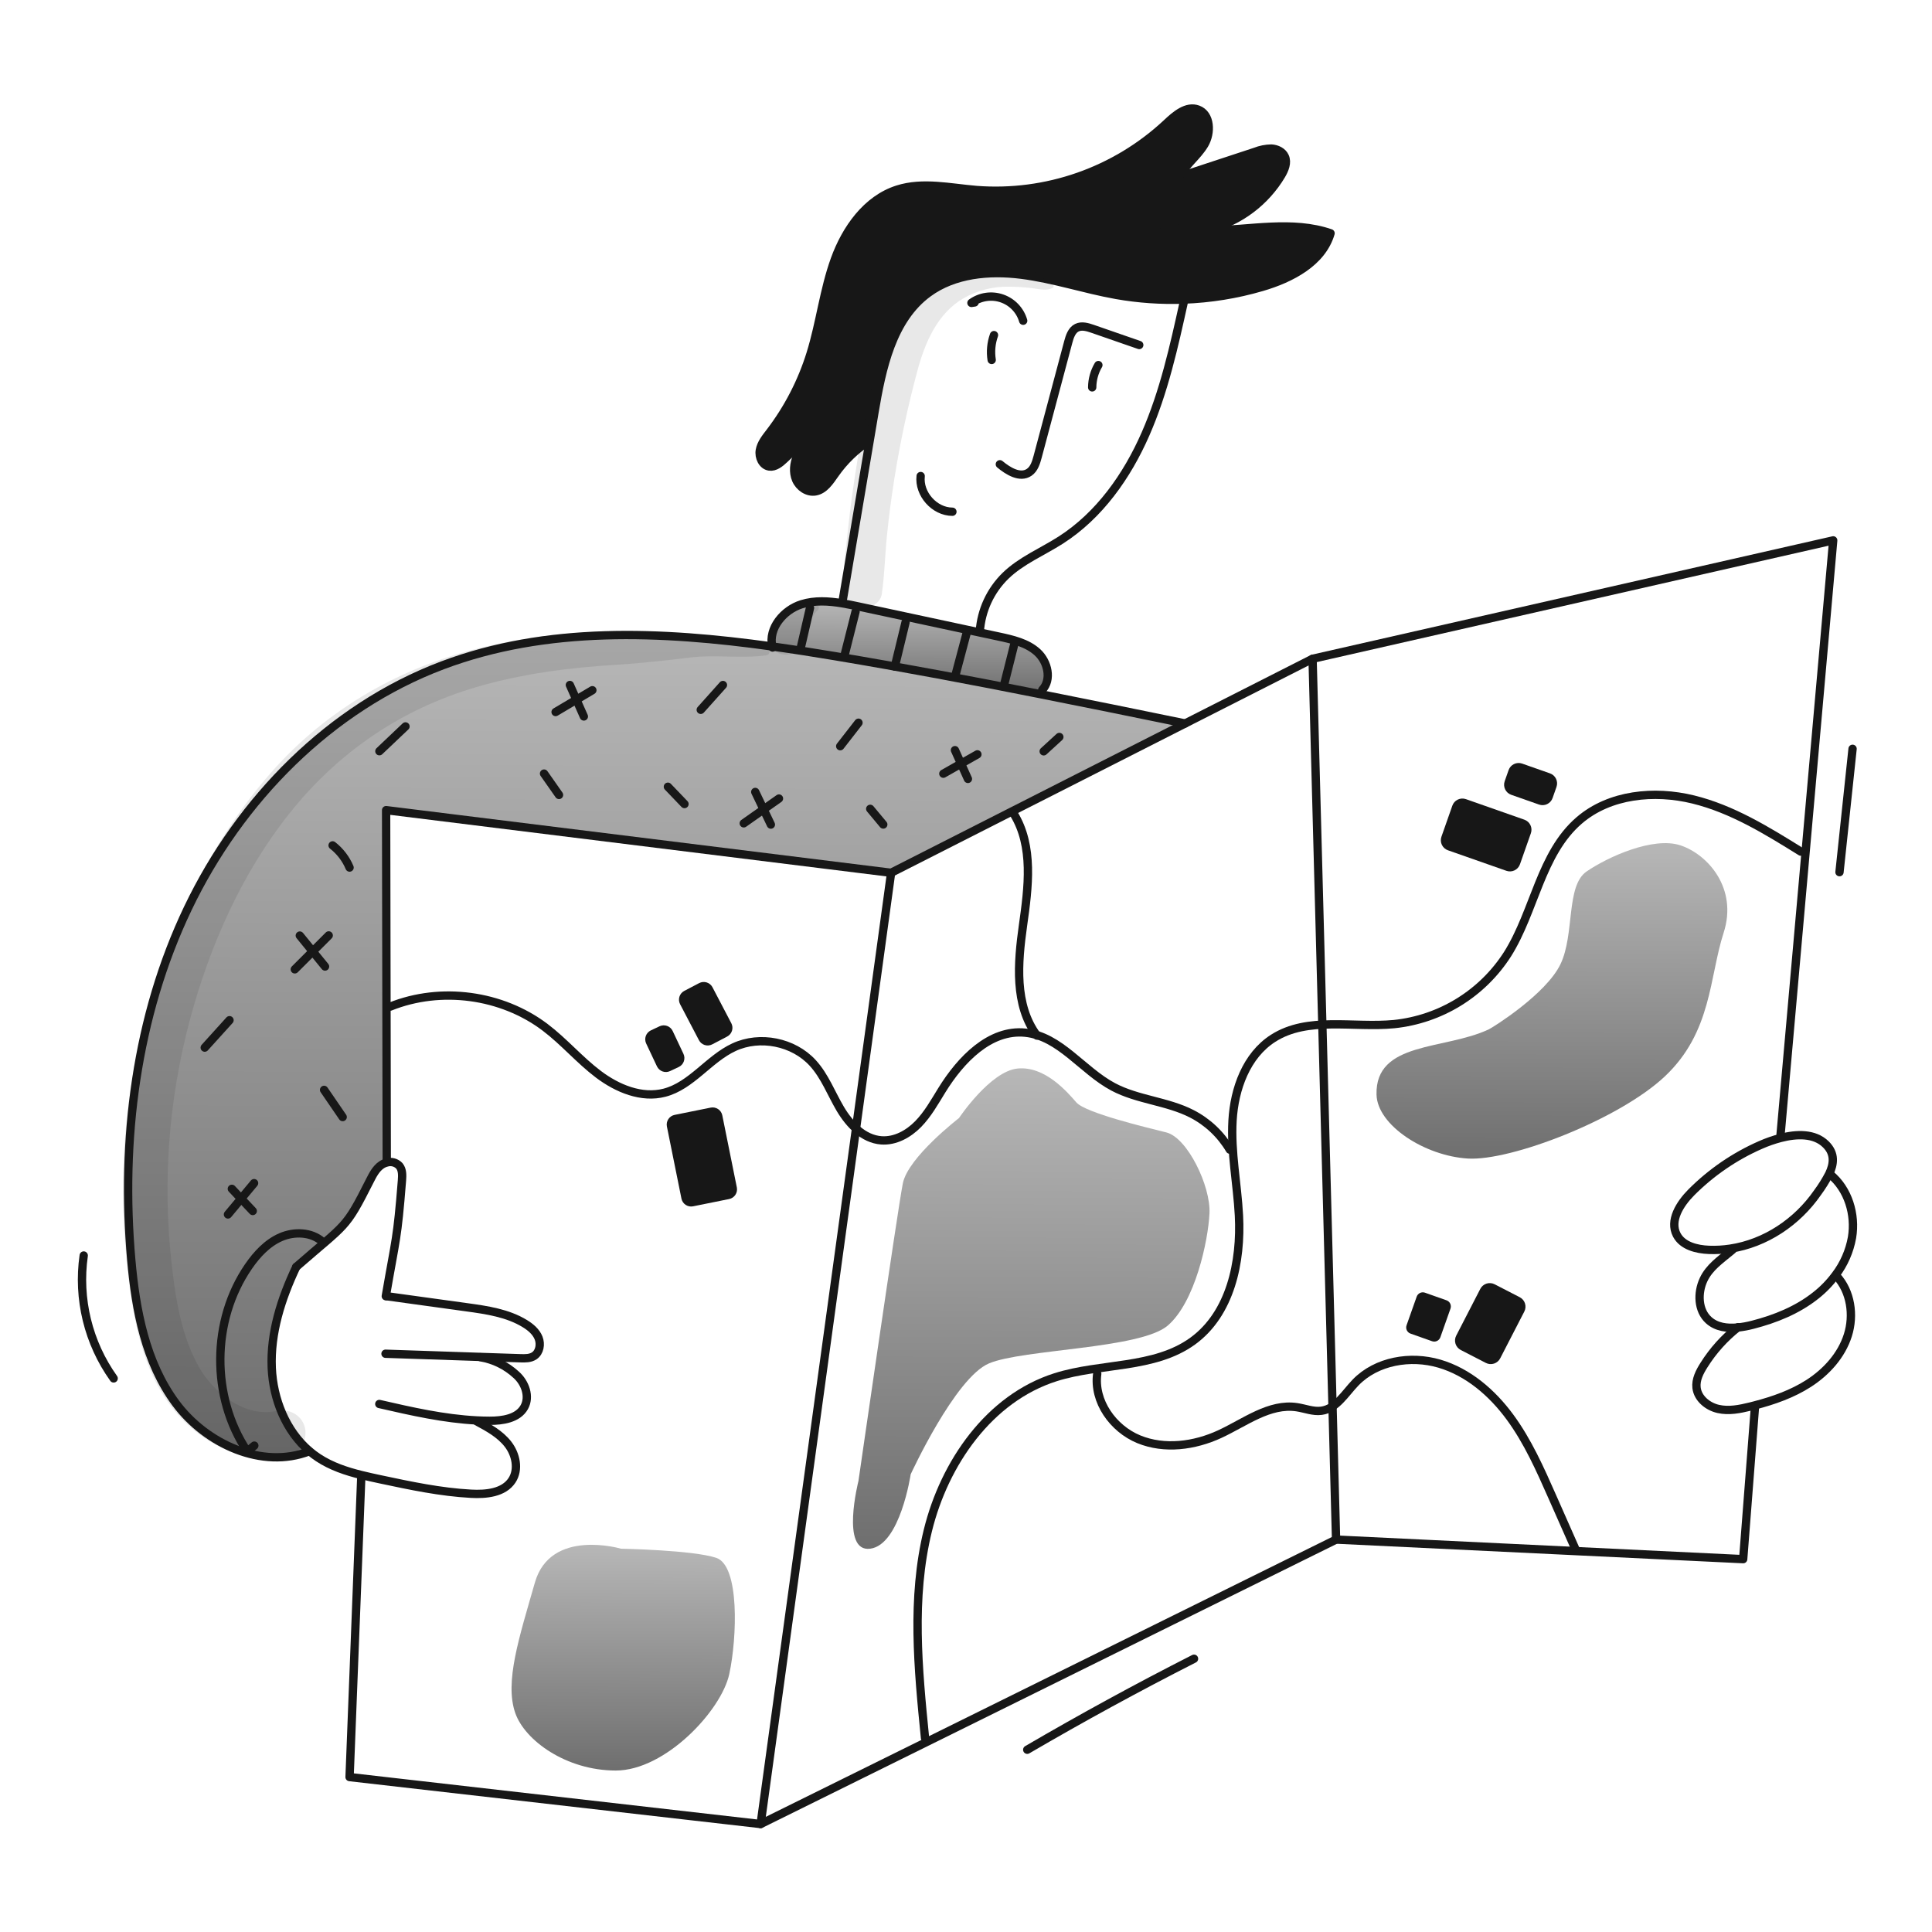<svg width="960" height="960" viewBox="0 0 960 960" fill="none" xmlns="http://www.w3.org/2000/svg">
<g clip-path="url(#clip0_46_7743)">
<g clip-path="url(#clip1_46_7743)">
<path d="M601.3 114.554C621.306 114.196 642.276 109.387 661.139 115.918C656.909 130.399 641.491 138.376 627.01 142.606C614.387 146.296 601.353 148.397 588.21 148.861C576.977 149.277 565.73 148.502 554.66 146.547C538.802 143.722 523.411 138.514 507.443 136.489C491.475 134.464 474.182 136.061 461.217 145.582C443.25 158.768 438.207 182.976 434.501 204.952C433.688 209.775 432.875 214.583 432.062 219.405L431.484 219.305C425.047 223.58 419.459 229.014 415.005 235.329C412.387 239.035 409.645 243.417 405.168 244.175C401.186 244.85 397.162 242.067 395.568 238.346C393.984 234.64 394.493 230.3 396.05 226.58C397.607 222.86 400.129 219.622 402.609 216.439L402.375 216.191C398.175 220.173 393.968 224.146 389.754 228.109C387.66 230.093 385.124 232.215 382.254 231.802C378.824 231.302 376.954 227.159 377.554 223.742C378.154 220.325 380.475 217.5 382.583 214.742C391.568 203.005 398.412 189.775 402.8 175.66C407.567 160.26 409.33 144.011 414.828 128.869C420.326 113.727 430.648 99.04 446 94.162C458.552 90.162 472.082 93.322 485.2 94.41C502.379 95.73 519.644 93.47 535.904 87.773C552.164 82.077 567.065 73.067 579.663 61.315C584.031 57.182 589.638 52.332 595.274 54.426C601.598 56.768 601.901 66.041 598.443 71.842C594.984 77.628 589.184 81.789 586.043 87.755L586.057 87.81C598.595 83.677 611.138 79.543 623.685 75.41C626.24 74.397 628.957 73.855 631.704 73.81C634.446 73.948 637.298 75.298 638.428 77.792C639.792 80.768 638.345 84.254 636.678 87.078C628.807 100.248 616.113 109.834 601.291 113.8L601.3 114.554Z" fill="#171717"/>
<path d="M383.734 321.226C394.164 322.686 404.539 324.312 414.834 326.034C449.155 331.766 483.339 338.228 517.453 345.021C541.29 349.733 565.084 354.61 588.893 359.488L442.793 433.683L191.859 402.558L192.176 577.293L192.259 577.637C191.278 577.869 190.349 578.28 189.517 578.85C186.817 580.71 185.246 583.768 183.771 586.689C171.471 611.077 172.487 607.453 147.218 629.512C139.764 645.233 134.28 662.345 135.038 679.719C135.727 695.261 142.038 711.065 153.776 721.054L153.721 721.123C130.174 730.244 102.467 717.554 87.394 697.3C72.32 677.046 67.429 651.061 65.211 625.916C59.975 566.449 67.635 505.054 93.412 451.209C119.187 397.364 164.024 351.648 219.881 330.595C271.69 311.085 328.387 313.524 383.734 321.226Z" fill="url(#paint0_linear_46_7743)"/>
<path d="M515.522 324.133C520.675 328.859 522.714 337.733 517.891 342.803L517.45 345.021C483.336 338.228 449.15 331.766 414.831 326.034C404.539 324.312 394.164 322.686 383.731 321.226C381.678 312.146 389.407 302.997 398.363 300.226C404.863 298.214 411.714 298.642 418.493 299.771C421.262 300.24 424.004 300.819 426.718 301.397C446.738 305.682 466.749 309.972 486.75 314.266C489.95 314.941 493.157 315.63 496.35 316.319C503.176 317.781 510.368 319.421 515.522 324.133Z" fill="url(#paint1_linear_46_7743)"/>
<path d="M859.714 620.46C856.231 620.989 852.707 621.188 849.188 621.052C843.029 620.818 836.071 619.068 833.188 613.626C829.454 606.557 834.759 598.167 840.394 592.49C850.279 582.56 861.94 574.573 874.771 568.943C878.015 567.507 881.369 566.332 884.801 565.43C892.71 563.39 901.569 563.03 907.232 568.612C911.889 573.2 911.269 578.326 908.913 583.312C907.227 586.56 905.288 589.67 903.113 592.612C893.016 607.205 877.226 617.842 859.714 620.46Z" stroke="#171717" stroke-width="4.133" stroke-linecap="round" stroke-linejoin="round"/>
<path d="M860.953 620.942L859.92 621.81C854.739 626.122 849.338 629.746 846.472 635.891C843.414 642.45 843.672 651.13 849.035 655.98C852.879 659.452 858.129 660.141 863.435 659.631C865.975 659.371 868.491 658.911 870.958 658.253C882.174 655.373 893.169 650.923 902.248 643.703C905.942 640.796 909.232 637.409 912.031 633.632C916.224 628.129 919.043 621.705 920.256 614.893C922.156 603.457 918.369 590.864 909.399 583.534" stroke="#171717" stroke-width="4.133" stroke-linecap="round" stroke-linejoin="round"/>
<path d="M863.626 659.479C863.565 659.534 863.501 659.585 863.433 659.631C856.854 664.842 851.207 671.131 846.733 678.231C844.556 681.648 842.545 685.52 842.999 689.543C843.606 694.889 848.566 698.912 853.815 700.097C859.064 701.282 864.507 700.18 869.729 698.897C870.404 698.731 871.093 698.552 871.768 698.373C881.234 695.92 890.575 692.655 898.787 687.364C907.577 681.688 915.031 673.448 918.187 663.473C921.343 653.498 919.661 641.717 912.565 634.029" stroke="#171717" stroke-width="4.133" stroke-linecap="round" stroke-linejoin="round"/>
<path d="M147.219 629.512C172.488 607.453 171.469 611.077 183.772 586.689C185.247 583.768 186.817 580.71 189.518 578.85C190.349 578.28 191.279 577.869 192.26 577.637C193.343 577.316 194.495 577.303 195.585 577.6C196.675 577.897 197.661 578.492 198.432 579.318C200.032 581.261 199.92 584.03 199.732 586.538C197.362 616.409 196.783 614.549 191.699 644.075" stroke="#171717" stroke-width="4.133" stroke-linecap="round" stroke-linejoin="round"/>
<path d="M192.26 644.1C205.473 645.919 218.686 647.743 231.899 649.57C241.93 650.948 252.277 652.449 260.889 657.754C263.699 659.49 266.389 661.754 267.612 664.822C268.835 667.89 268.191 671.89 265.436 673.722C263.465 675.031 260.944 674.989 258.574 674.907L238.706 674.246C222.998 673.722 207.282 673.194 191.557 672.661" stroke="#171717" stroke-width="4.133" stroke-linecap="round" stroke-linejoin="round"/>
<path d="M238.706 674.387C245.365 675.507 251.551 678.548 256.506 683.136C260.97 687.104 263.437 694.007 260.506 699.215C257.323 704.878 249.731 706.008 243.228 705.98C241.12 705.98 239.012 705.912 236.904 705.801C220.563 704.975 204.456 701.301 188.474 697.631" stroke="#171717" stroke-width="4.133" stroke-linecap="round" stroke-linejoin="round"/>
<path d="M236.886 706.256C242.563 709.301 248.418 712.484 252.386 717.556C256.354 722.628 257.952 730.163 254.411 735.55C250.291 741.819 241.511 742.65 234.033 742.233C218.918 741.42 204.033 738.265 189.24 735.123C186.03 734.434 182.806 733.746 179.609 732.946C172.031 731.073 164.619 728.606 158.143 724.335C156.621 723.332 155.163 722.237 153.775 721.056C142.036 711.067 135.726 695.263 135.037 679.721C134.279 662.347 139.763 645.235 147.217 629.514" stroke="#171717" stroke-width="4.133" stroke-linecap="round" stroke-linejoin="round"/>
<path d="M153.721 721.123C130.174 730.244 102.467 717.554 87.394 697.3C72.32 677.046 67.429 651.061 65.211 625.916C59.975 566.449 67.635 505.054 93.412 451.209C119.187 397.364 164.024 351.648 219.881 330.595C271.687 311.085 328.381 313.524 383.731 321.226C394.161 322.686 404.536 324.312 414.831 326.035C449.152 331.766 483.336 338.228 517.45 345.021C541.287 349.733 565.081 354.61 588.89 359.488" stroke="#171717" stroke-width="4.133" stroke-linecap="round" stroke-linejoin="round"/>
<path d="M383.858 321.75C383.816 321.57 383.758 321.405 383.734 321.226C381.681 312.146 389.41 302.997 398.366 300.226C404.866 298.214 411.717 298.642 418.496 299.771C421.265 300.24 424.007 300.819 426.721 301.397C446.741 305.682 466.752 309.972 486.753 314.266C489.953 314.941 493.16 315.63 496.353 316.319C503.173 317.779 510.366 319.419 515.519 324.131C520.672 328.843 522.711 337.731 517.888 342.801" stroke="#171717" stroke-width="4.133" stroke-linecap="round" stroke-linejoin="round"/>
<path d="M418.716 298.437C423.166 272.093 427.617 245.749 432.067 219.405C432.88 214.583 433.693 209.775 434.506 204.952C438.212 182.976 443.255 158.768 461.222 145.582C474.187 136.061 491.479 134.482 507.447 136.489C523.415 138.496 538.807 143.722 554.665 146.547C565.735 148.502 576.981 149.277 588.215 148.861C601.358 148.397 614.392 146.296 627.015 142.606C641.496 138.376 656.915 130.399 661.144 115.918C642.281 109.387 621.311 114.196 601.305 114.554C591.357 114.733 581.644 113.824 572.536 109.854" stroke="#171717" stroke-width="4.133" stroke-linecap="round" stroke-linejoin="round"/>
<path d="M601.291 113.8C616.111 109.833 628.802 100.249 636.674 87.08C638.341 84.256 639.788 80.77 638.424 77.794C637.294 75.3 634.442 73.95 631.7 73.812C628.952 73.857 626.235 74.399 623.681 75.412C611.143 79.545 598.6 83.679 586.053 87.812C577.621 90.582 569.193 93.356 560.77 96.134" stroke="#171717" stroke-width="4.133" stroke-linecap="round" stroke-linejoin="round"/>
<path d="M586.038 87.755C589.18 81.789 594.98 77.628 598.438 71.842C601.897 66.042 601.594 56.768 595.269 54.426C589.634 52.332 584.027 57.182 579.659 61.315C567.061 73.067 552.161 82.076 535.902 87.773C519.642 93.469 502.378 95.73 485.2 94.41C472.083 93.322 458.553 90.167 446 94.162C430.651 99.04 420.318 113.713 414.834 128.869C409.35 144.025 407.57 160.256 402.8 175.66C398.414 189.777 391.571 203.009 382.587 214.748C380.479 217.504 378.164 220.329 377.558 223.748C376.952 227.167 378.826 231.312 382.258 231.808C385.124 232.221 387.658 230.099 389.758 228.115C393.958 224.147 398.165 220.174 402.378 216.197C404.927 213.797 407.463 211.402 410.012 209.005" stroke="#171717" stroke-width="4.133" stroke-linecap="round" stroke-linejoin="round"/>
<path d="M402.61 216.443C400.13 219.626 397.61 222.85 396.051 226.584C394.492 230.318 393.985 234.644 395.569 238.35C397.169 242.071 401.19 244.85 405.169 244.179C409.647 243.421 412.389 239.039 415.007 235.333C419.461 229.018 425.048 223.584 431.486 219.309" stroke="#171717" stroke-width="4.133" stroke-linecap="round" stroke-linejoin="round"/>
<path d="M508.412 159.374C507.669 156.815 506.322 154.471 504.485 152.541C502.647 150.611 500.373 149.15 497.853 148.282C495.333 147.413 492.642 147.163 490.005 147.552C487.369 147.94 484.864 148.957 482.702 150.515C483.239 150.432 483.763 150.363 484.286 150.281" stroke="#171717" stroke-width="4.133" stroke-linecap="round" stroke-linejoin="round"/>
<path d="M566.087 171.43C558.358 168.743 550.625 166.061 542.887 163.384C540.365 162.516 537.5 161.648 535.102 162.832C532.54 164.1 531.547 167.2 530.802 169.97C525.736 188.956 520.669 207.947 515.602 226.942C514.817 229.849 513.866 233.018 511.386 234.699C506.894 237.744 500.997 234.148 496.823 230.69" stroke="#171717" stroke-width="4.133" stroke-linecap="round" stroke-linejoin="round"/>
<path d="M473.25 254.278C464.322 254.25 456.468 245.419 457.474 236.545" stroke="#171717" stroke-width="4.133" stroke-linecap="round" stroke-linejoin="round"/>
<path d="M492.76 178.856C492.102 174.71 492.495 170.465 493.904 166.511" stroke="#171717" stroke-width="4.133" stroke-linecap="round" stroke-linejoin="round"/>
<path d="M542.706 192.483C542.733 188.584 543.793 184.761 545.778 181.405" stroke="#171717" stroke-width="4.133" stroke-linecap="round" stroke-linejoin="round"/>
<path d="M192.176 577.293L191.859 402.558L442.787 433.683L588.89 359.488L652.214 327.343L910.913 268.511L884.652 564.892" stroke="#171717" stroke-width="4.133" stroke-linecap="round" stroke-linejoin="round"/>
<path d="M179.542 733.234L173.7 883.016L377.947 906.356L663.885 765.006L866.175 774.733L872.017 699.353" stroke="#171717" stroke-width="4.133" stroke-linecap="round" stroke-linejoin="round"/>
<path d="M652.214 327.343L663.885 765.006" stroke="#171717" stroke-width="4.133" stroke-linecap="round" stroke-linejoin="round"/>
<path d="M442.787 433.683L377.947 906.356" stroke="#171717" stroke-width="4.133" stroke-linecap="round" stroke-linejoin="round"/>
<path d="M486.85 313.786C487.575 303.276 492.146 293.402 499.691 286.05C507.517 278.486 517.879 274.256 527.055 268.387C546.289 256.069 560.04 236.545 569.202 215.63C578.364 194.715 583.339 172.243 588.257 149.936" stroke="#171717" stroke-width="4.133" stroke-linecap="round" stroke-linejoin="round"/>
<path d="M894.834 423.166C877.928 412.654 860.657 401.984 841.321 397.252C821.985 392.52 799.879 394.639 784.768 407.6C765.493 424.133 762.588 452.676 749.051 474.163C742.874 483.804 734.604 491.931 724.857 497.939C715.109 503.947 704.133 507.683 692.744 508.87C672.368 510.835 649.832 504.883 632.599 515.93C619.319 524.442 613.338 541.041 612.438 556.788C611.538 572.535 614.789 588.202 615.621 603.952C616.842 627.04 611.383 652.752 592.685 666.352C573.504 680.298 547.093 677.165 524.485 684.335C491.564 694.776 469.285 726.959 461.044 760.499C452.803 794.039 456.194 829.199 459.637 863.568" stroke="#171717" stroke-width="4.133" stroke-linecap="round" stroke-linejoin="round"/>
<path d="M193.918 500.171C219.038 490.085 249.318 494.144 270.893 510.489C280.267 517.589 287.962 526.716 297.349 533.801C306.736 540.886 318.794 545.916 330.177 542.959C343.592 539.473 352.154 526.17 364.729 520.339C377.635 514.356 394.242 517.682 403.847 528.175C409.857 534.742 413.015 543.352 417.547 551.011C422.079 558.67 429.032 565.967 437.909 566.633C444.779 567.148 451.401 563.477 456.219 558.554C461.037 553.631 464.407 547.514 468.031 541.654C477.349 526.584 491.87 511.332 509.495 513.14C526.719 514.906 537.852 531.94 553.143 540.059C565.317 546.526 579.907 547.152 592.179 553.433C600.035 557.471 606.591 563.647 611.088 571.25" stroke="#171717" stroke-width="4.133" stroke-linecap="round" stroke-linejoin="round"/>
<path d="M515.254 514.573C503.97 499.379 505.695 478.473 508.335 459.735C510.975 440.997 513.674 420.463 503.735 404.36" stroke="#171717" stroke-width="4.133" stroke-linecap="round" stroke-linejoin="round"/>
<path d="M545.205 682.632C543.349 696.332 553.073 709.917 565.861 715.166C578.649 720.415 593.539 718.413 606.087 712.609C618.599 706.822 630.817 697.167 644.445 699.246C648.511 699.866 652.518 701.546 656.595 701C664.055 700 668.365 692.361 673.595 686.95C683.98 676.213 700.851 673.38 715.186 677.58C729.521 681.78 741.447 692.095 750.291 704.134C759.135 716.173 765.243 729.957 771.281 743.62C775.177 752.438 779.074 761.256 782.972 770.074" stroke="#171717" stroke-width="4.133" stroke-linecap="round" stroke-linejoin="round"/>
<path d="M362.293 595.8L344.383 599.413C343.751 599.541 343.101 599.543 342.469 599.419C341.837 599.295 341.236 599.048 340.699 598.692C340.163 598.336 339.702 597.877 339.343 597.342C338.984 596.808 338.733 596.207 338.607 595.576L331.382 559.757C331.254 559.126 331.252 558.476 331.375 557.843C331.499 557.211 331.746 556.61 332.103 556.074C332.459 555.537 332.918 555.076 333.452 554.717C333.987 554.358 334.587 554.108 335.219 553.981L353.129 550.368C353.76 550.24 354.41 550.238 355.042 550.362C355.674 550.486 356.276 550.733 356.812 551.089C357.348 551.445 357.809 551.904 358.168 552.439C358.528 552.973 358.778 553.574 358.905 554.205L366.13 590.024C366.257 590.655 366.259 591.305 366.136 591.937C366.012 592.57 365.765 593.171 365.408 593.707C365.052 594.244 364.593 594.705 364.059 595.064C363.524 595.423 362.924 595.673 362.293 595.8V595.8Z" fill="#171717"/>
<path d="M361.315 515.055L353.915 518.93C353.344 519.229 352.721 519.413 352.079 519.471C351.438 519.529 350.791 519.46 350.176 519.267C349.561 519.075 348.991 518.764 348.496 518.35C348.002 517.937 347.594 517.431 347.296 516.86L337.941 498.992C337.642 498.422 337.458 497.798 337.4 497.156C337.342 496.515 337.411 495.868 337.603 495.254C337.795 494.639 338.107 494.068 338.52 493.574C338.933 493.079 339.439 492.671 340.01 492.373L347.41 488.498C347.98 488.199 348.604 488.015 349.246 487.957C349.887 487.899 350.534 487.968 351.149 488.161C351.763 488.353 352.334 488.664 352.828 489.078C353.323 489.491 353.731 489.997 354.029 490.568L363.385 508.436C363.684 509.006 363.868 509.63 363.926 510.272C363.984 510.913 363.914 511.56 363.722 512.175C363.53 512.789 363.218 513.36 362.805 513.854C362.392 514.349 361.886 514.757 361.315 515.055V515.055Z" fill="#171717"/>
<path d="M337.261 530.181L332.961 532.211C332.379 532.486 331.748 532.644 331.104 532.675C330.461 532.706 329.818 532.61 329.211 532.392C328.605 532.175 328.048 531.84 327.571 531.406C327.095 530.973 326.708 530.45 326.434 529.867L321.08 518.511C320.805 517.929 320.647 517.298 320.616 516.654C320.585 516.011 320.681 515.368 320.899 514.761C321.116 514.155 321.452 513.598 321.885 513.121C322.318 512.645 322.841 512.258 323.424 511.984L327.724 509.955C328.306 509.68 328.937 509.522 329.581 509.491C330.224 509.46 330.867 509.556 331.473 509.773C332.079 509.991 332.637 510.326 333.113 510.759C333.59 511.192 333.977 511.715 334.251 512.298L339.605 523.654C339.88 524.236 340.038 524.867 340.069 525.511C340.1 526.154 340.004 526.797 339.786 527.404C339.569 528.01 339.233 528.567 338.8 529.044C338.367 529.52 337.844 529.907 337.261 530.181V530.181Z" fill="#171717"/>
<path d="M760.684 414.026L755.26 429.467C754.796 430.789 753.825 431.872 752.562 432.479C751.299 433.085 749.846 433.165 748.524 432.701L719.472 422.5C718.818 422.27 718.215 421.913 717.698 421.45C717.181 420.987 716.761 420.427 716.461 419.802C716.16 419.176 715.986 418.498 715.948 417.805C715.91 417.112 716.009 416.419 716.239 415.764L721.663 400.323C722.128 399.001 723.098 397.918 724.362 397.311C725.625 396.705 727.077 396.625 728.399 397.089L757.451 407.295C758.772 407.759 759.855 408.729 760.461 409.991C761.067 411.253 761.148 412.705 760.684 414.026V414.026Z" fill="#171717"/>
<path d="M773.41 391.019L771.469 396.547C771.004 397.869 770.033 398.952 768.77 399.559C767.507 400.165 766.055 400.245 764.733 399.781L750.906 394.924C749.584 394.46 748.5 393.489 747.894 392.226C747.287 390.963 747.207 389.51 747.672 388.188L749.613 382.66C750.077 381.338 751.048 380.255 752.311 379.648C753.574 379.042 755.026 378.962 756.349 379.426L770.177 384.283C771.498 384.748 772.582 385.718 773.188 386.981C773.795 388.245 773.874 389.697 773.41 391.019V391.019Z" fill="#171717"/>
<path d="M742.676 638.152L755.145 644.577C756.391 645.219 757.331 646.329 757.758 647.664C758.185 648.999 758.065 650.449 757.423 651.695L745.437 674.955C744.795 676.201 743.685 677.14 742.35 677.568C741.016 677.995 739.566 677.874 738.32 677.233L725.85 670.808C724.604 670.166 723.665 669.055 723.238 667.721C722.811 666.386 722.931 664.936 723.573 663.69L735.558 640.43C736.2 639.184 737.311 638.245 738.645 637.817C739.98 637.39 741.43 637.511 742.676 638.152V638.152Z" fill="#171717"/>
<path d="M708.06 642.332L718.773 646.12C719.58 646.405 720.24 647 720.609 647.772C720.978 648.544 721.025 649.431 720.739 650.238L715.704 664.478C715.563 664.878 715.345 665.245 715.061 665.56C714.778 665.875 714.435 666.132 714.053 666.314C713.67 666.497 713.256 666.602 712.832 666.624C712.409 666.647 711.986 666.585 711.586 666.444L700.873 662.657C700.066 662.371 699.406 661.777 699.037 661.005C698.669 660.232 698.622 659.345 698.907 658.538L703.942 644.299C704.228 643.492 704.822 642.832 705.594 642.463C706.366 642.095 707.253 642.047 708.06 642.332V642.332Z" fill="#171717"/>
<path d="M452.509 732.583C452.509 732.583 474.554 684.602 491.409 677.471C508.264 670.34 566.621 670.339 580.238 658.671C593.855 647.003 600.338 616.526 600.987 602.909C601.636 589.292 589.964 565.303 579.587 562.709C569.21 560.115 539.387 552.983 534.848 547.796C530.309 542.609 519.287 529.642 505.671 530.938C492.055 532.234 476.5 555.574 476.5 555.574C476.5 555.574 451.212 575.026 448.619 587.993C446.026 600.96 426.574 735.824 426.574 735.824C426.574 735.824 417.497 771.485 432.409 769.541C447.321 767.597 452.509 732.583 452.509 732.583Z" fill="url(#paint2_linear_46_7743)"/>
<path d="M739.744 511.486C741.859 510.486 768.273 493.979 775.404 479.067C782.535 464.155 777.998 440.167 788.372 433.031C798.746 425.895 821.44 415.525 835.056 420.063C848.672 424.601 863.585 441.463 856.456 463.505C849.327 485.547 850.639 512.805 827.279 534.827C804.585 556.227 750.77 576.972 729.373 575.675C707.976 574.378 684.358 559.161 683.986 543.904C683.335 517.321 717.701 521.859 739.744 511.486Z" fill="url(#paint3_linear_46_7743)"/>
<path d="M308.568 769.542C308.568 769.542 273.555 759.168 265.775 786.399C257.995 813.63 250.633 835.768 256.049 851.238C260.8 864.805 281.336 879.767 305.974 879.767C330.612 879.767 358.494 849.941 362.383 831.786C366.272 813.631 367.571 777.97 355.899 774.08C344.227 770.19 308.568 769.542 308.568 769.542Z" fill="url(#paint4_linear_46_7743)"/>
<path d="M480.956 387.032C478.806 382.271 476.657 377.511 474.508 372.752" stroke="#171717" stroke-width="4.133" stroke-linecap="round" stroke-linejoin="round"/>
<path d="M468.741 384.44C474.381 381.24 480.022 378.037 485.664 374.831" stroke="#171717" stroke-width="4.133" stroke-linecap="round" stroke-linejoin="round"/>
<path d="M290.111 356.007L283.164 340.364" stroke="#171717" stroke-width="4.133" stroke-linecap="round" stroke-linejoin="round"/>
<path d="M276.075 353.8C282.164 350.188 288.252 346.575 294.34 342.962" stroke="#171717" stroke-width="4.133" stroke-linecap="round" stroke-linejoin="round"/>
<path d="M383.043 409.733C380.457 404.326 377.871 398.92 375.284 393.513" stroke="#171717" stroke-width="4.133" stroke-linecap="round" stroke-linejoin="round"/>
<path d="M369.566 409.11C375.402 405.003 381.235 400.895 387.066 396.787" stroke="#171717" stroke-width="4.133" stroke-linecap="round" stroke-linejoin="round"/>
<path d="M161.513 480.26L148.972 464.88" stroke="#171717" stroke-width="4.133" stroke-linecap="round" stroke-linejoin="round"/>
<path d="M146.479 481.666L163.337 464.808" stroke="#171717" stroke-width="4.133" stroke-linecap="round" stroke-linejoin="round"/>
<path d="M125.592 601.735C122.129 598.068 118.667 594.398 115.206 590.724" stroke="#171717" stroke-width="4.133" stroke-linecap="round" stroke-linejoin="round"/>
<path d="M113.274 603.448C117.601 598.264 121.928 593.08 126.255 587.896" stroke="#171717" stroke-width="4.133" stroke-linecap="round" stroke-linejoin="round"/>
<path d="M170.276 555.055L161.033 541.555" stroke="#171717" stroke-width="4.133" stroke-linecap="round" stroke-linejoin="round"/>
<path d="M101.726 520.554L114.044 506.937" stroke="#171717" stroke-width="4.133" stroke-linecap="round" stroke-linejoin="round"/>
<path d="M173.701 431.086C171.877 426.753 168.975 422.958 165.271 420.063" stroke="#171717" stroke-width="4.133" stroke-linecap="round" stroke-linejoin="round"/>
<path d="M188.515 373.272L201.487 360.957" stroke="#171717" stroke-width="4.133" stroke-linecap="round" stroke-linejoin="round"/>
<path d="M277.774 395C275.293 391.463 272.813 387.926 270.333 384.388" stroke="#171717" stroke-width="4.133" stroke-linecap="round" stroke-linejoin="round"/>
<path d="M348.2 352.7C351.874 348.594 355.549 344.488 359.225 340.383" stroke="#171717" stroke-width="4.133" stroke-linecap="round" stroke-linejoin="round"/>
<path d="M340.116 399.528L331.874 390.921" stroke="#171717" stroke-width="4.133" stroke-linecap="round" stroke-linejoin="round"/>
<path d="M417.5 370.786L426.577 359.114" stroke="#171717" stroke-width="4.133" stroke-linecap="round" stroke-linejoin="round"/>
<path d="M438.893 409.69C436.731 407.097 434.57 404.503 432.409 401.909" stroke="#171717" stroke-width="4.133" stroke-linecap="round" stroke-linejoin="round"/>
<path d="M518.601 373.329C521.195 370.953 523.789 368.576 526.383 366.199" stroke="#171717" stroke-width="4.133" stroke-linecap="round" stroke-linejoin="round"/>
<path d="M498.926 340.245L504.146 319.505" stroke="#171717" stroke-width="4.133" stroke-linecap="round" stroke-linejoin="round"/>
<path d="M474.513 336.411C476.467 329.064 478.422 321.718 480.377 314.373" stroke="#171717" stroke-width="4.133" stroke-linecap="round" stroke-linejoin="round"/>
<path d="M444.629 331.211C446.408 323.874 448.187 316.538 449.967 309.202" stroke="#171717" stroke-width="4.133" stroke-linecap="round" stroke-linejoin="round"/>
<path d="M419.376 326.679C421.29 319.107 423.203 311.535 425.116 303.962" stroke="#171717" stroke-width="4.133" stroke-linecap="round" stroke-linejoin="round"/>
<path d="M397.842 322.11L402.491 302.036" stroke="#171717" stroke-width="4.133" stroke-linecap="round" stroke-linejoin="round"/>
<path d="M160.187 616.954C154.694 612.111 146.21 611.814 139.498 614.742C132.786 617.67 127.607 623.3 123.457 629.33C105.029 656.117 104.785 694.174 122.869 721.196L126.369 718.32" stroke="#171717" stroke-width="4.133" stroke-linecap="round" stroke-linejoin="round"/>
<path d="M914.032 433.376L920.532 372.076" stroke="#171717" stroke-width="4.133" stroke-linecap="round" stroke-linejoin="round"/>
<path d="M56.475 684.926C43.852 667.24 38.525 645.371 41.6 623.861" stroke="#171717" stroke-width="4.133" stroke-linecap="round" stroke-linejoin="round"/>
<path d="M510.43 869.435C537.609 853.562 565.234 838.489 593.304 824.215" stroke="#171717" stroke-width="4.133" stroke-linecap="round" stroke-linejoin="round"/>
<g opacity="0.1">
<path d="M523.418 141.879C520.188 137.497 512.985 137.324 507.985 136.661C501.499 135.813 494.945 135.605 488.418 136.039C475.175 136.926 462.431 141.211 452.999 150.925C443.482 160.725 438.083 174.032 434.717 187.084C430.591 203.084 427.446 219.373 424.935 235.697C423.489 245.09 422.263 254.515 421.257 263.974C420.264 273.385 418.85 283.166 419.185 292.634C419.211 294.956 420.071 297.192 421.608 298.933C423.145 300.674 425.257 301.805 427.558 302.118C431.82 302.625 437.458 300.011 438.158 295.201C439.55 285.509 439.758 275.629 440.751 265.88C441.699 256.583 442.905 247.32 444.368 238.089C447.252 219.925 451.091 201.926 455.868 184.166C459.618 170.25 465.757 155.787 478.713 148.219C485.696 144.253 493.626 142.26 501.655 142.456C505.604 142.49 509.547 142.759 513.463 143.262C516.848 143.699 519.936 144.635 523.121 143.033C523.313 142.919 523.452 142.734 523.508 142.518C523.565 142.302 523.533 142.072 523.421 141.879H523.418Z" fill="#171717"/>
</g>
<g opacity="0.1">
<path d="M404.855 299.824C403.616 299.876 402.633 299.098 401.378 299.048C400.403 299.071 399.438 299.241 398.515 299.554C396.259 300.343 394.11 301.411 392.12 302.734C390.12 303.977 387.929 305.027 386.42 306.867C384.353 309.153 382.827 311.875 381.956 314.831C379.347 325.366 395.439 329.831 398.228 319.317C398.928 316.69 398.867 316.198 399.595 313.517C399.899 312.755 400.041 311.937 400.012 311.117C400.026 310.202 400.01 310.079 399.964 310.749C399.843 311.442 399.981 311.317 400.38 310.376C400.688 309.672 400.981 308.962 401.259 308.247L399.873 310.626C400.948 309.338 402.105 308.122 403.339 306.985C404.254 306.109 405.046 304.147 405.899 303.671C406.279 303.435 406.573 303.083 406.737 302.667C406.9 302.251 406.926 301.794 406.809 301.362C406.692 300.93 406.439 300.548 406.088 300.272C405.736 299.995 405.305 299.84 404.858 299.828L404.855 299.824Z" fill="#171717"/>
</g>
<g opacity="0.1">
<path d="M380.778 321.208C369.027 318.387 356.964 319.143 345.05 317.385C333.306 315.652 321.872 313.796 309.935 313.685C287.032 313.505 264.187 316.011 241.867 321.149C200.105 330.76 162.742 351.803 134.448 384.165C106.717 415.882 87.4 454.664 75.3 494.847C62.501 537.469 58.291 582.209 62.916 626.471C65.406 649.985 68.998 675.557 82.665 695.534C96.278 715.434 119.045 728.39 143.477 723.084C149.491 721.778 152.999 714.77 151.433 709.072C149.716 702.826 143.462 699.851 137.421 701.116C122.149 704.316 106.941 692.955 99.347 680.066C90.111 664.391 87.2 645.179 85.22 627.357C80.748 586.879 83.865 545.922 94.409 506.586C104.209 469.971 120.235 433.713 144.009 403.938C168.142 373.715 199.396 352.365 236.56 341.452C259.16 334.816 282.578 331.766 306.039 330.342C318.475 329.587 330.748 328.197 343.098 326.706C355.624 325.194 368.264 327.343 380.778 325.638C383.078 325.324 382.848 321.705 380.778 321.208V321.208Z" fill="#171717"/>
</g>
</g>
</g>
<defs>
<linearGradient id="paint0_linear_46_7743" x1="326.276" y1="315.536" x2="325.458" y2="721.903" gradientUnits="userSpaceOnUse">
<stop stop-color="#B7B7B7"/>
<stop offset="1" stop-color="#6F6F6F"/>
</linearGradient>
<linearGradient id="paint1_linear_46_7743" x1="452.012" y1="298.821" x2="451.971" y2="344.769" gradientUnits="userSpaceOnUse">
<stop stop-color="#B7B7B7"/>
<stop offset="1" stop-color="#6F6F6F"/>
</linearGradient>
<linearGradient id="paint2_linear_46_7743" x1="512.425" y1="530.847" x2="511.597" y2="768.315" gradientUnits="userSpaceOnUse">
<stop stop-color="#B7B7B7"/>
<stop offset="1" stop-color="#6F6F6F"/>
</linearGradient>
<linearGradient id="paint3_linear_46_7743" x1="771.138" y1="418.952" x2="770.775" y2="574.878" gradientUnits="userSpaceOnUse">
<stop stop-color="#B7B7B7"/>
<stop offset="1" stop-color="#6F6F6F"/>
</linearGradient>
<linearGradient id="paint4_linear_46_7743" x1="309.666" y1="767.602" x2="309.374" y2="879.156" gradientUnits="userSpaceOnUse">
<stop stop-color="#B7B7B7"/>
<stop offset="1" stop-color="#6F6F6F"/>
</linearGradient>
<clipPath id="clip0_46_7743">
<rect width="960" height="960" fill="white"/>
</clipPath>
<clipPath id="clip1_46_7743">
<rect width="885" height="858" fill="white" transform="translate(38 51)"/>
</clipPath>
</defs>
</svg>
